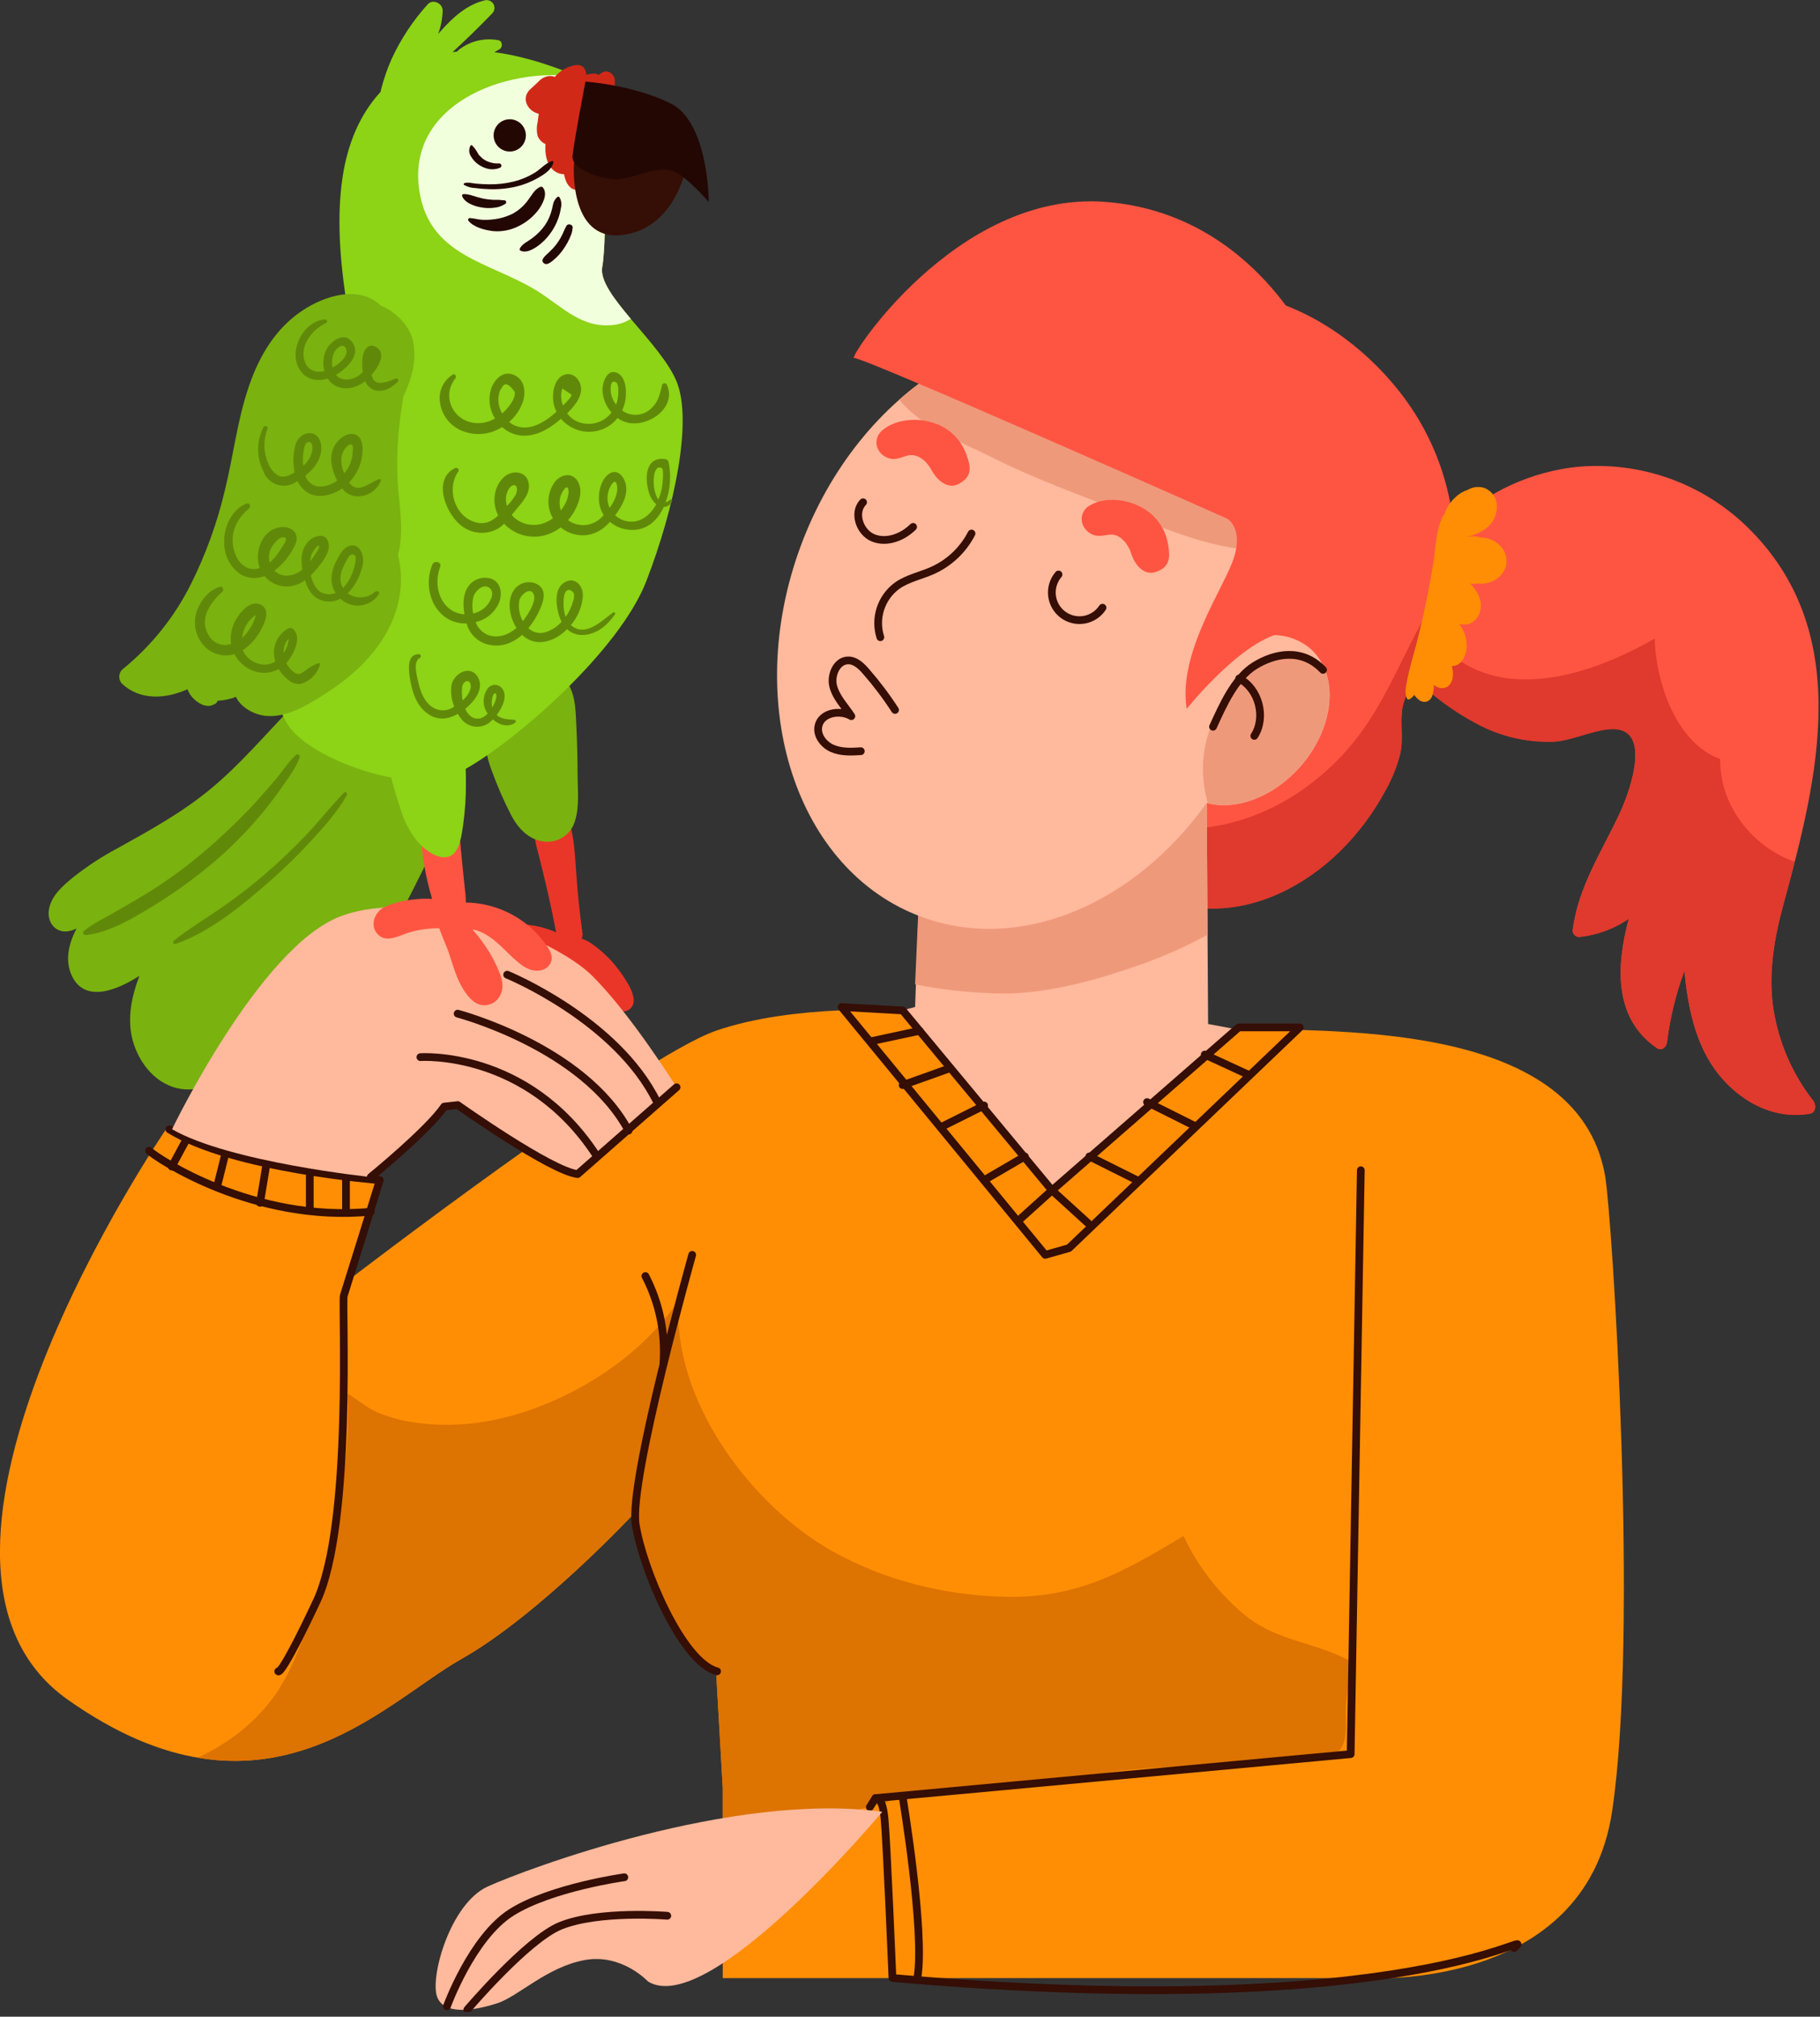 <svg width="306" height="339" viewBox="0 0 306 339" fill="none" xmlns="http://www.w3.org/2000/svg">
<rect x="0" y="0" width="306" height="339" fill="#333333" stroke="none"/>
<g clip-path="url(#clip0_2_80)">
<path d="M298.132 169.4C297.267 163.503 298.332 157.561 299.885 151.875C305.702 130.611 311.838 105.995 293.568 88.385C289.842 84.814 285.395 82.081 280.526 80.37C275.657 78.659 270.478 78.01 265.337 78.465C257.836 79.182 249.799 82.614 244.375 88.249C243.537 79.997 240.342 72.161 235.172 65.675C229.315 58.276 220.698 51.987 211.404 49.91C210.778 49.773 210.334 50.667 210.948 50.986C213.071 52.078 215.143 53.217 217.158 54.401C209.309 55.032 202.513 60.496 197.419 66.296C191.592 73.047 187.108 80.85 184.209 89.284C181.289 97.777 179.666 106.66 179.394 115.637C179.226 120.194 179.365 124.758 179.809 129.296C180.259 133.85 180.999 138.534 183.549 142.45C187.761 148.904 195.456 152.444 203.026 152.695C211.466 152.945 219.361 148.864 225.285 143.07C228.326 140.072 230.899 136.634 232.918 132.871C234.016 130.944 234.851 128.878 235.399 126.729C236.014 124.077 235.32 121.431 235.809 118.818C236.134 117.071 237.158 115.568 238.149 114.105C238.597 114.657 239.09 115.171 239.623 115.642C242.498 118.178 245.686 120.333 249.111 122.057C252.854 123.9 256.995 124.79 261.165 124.646C264.45 124.55 269.168 122.005 272.213 122.626C277.58 123.724 273.647 133.861 272.384 136.582C269.361 143.087 265.315 149.103 264.415 156.388C264.415 156.532 264.444 156.674 264.498 156.807C264.553 156.939 264.634 157.06 264.735 157.161C264.837 157.263 264.957 157.343 265.09 157.398C265.223 157.453 265.365 157.481 265.508 157.481C268.507 157.168 271.379 156.11 273.863 154.402C271.769 162.16 271.188 171.135 278.593 176.167C279.367 176.696 280.175 175.968 280.266 175.211C280.772 171.092 281.756 167.047 283.198 163.156C283.767 169.001 284.905 174.955 288.32 179.747C291.963 184.795 297.928 188.284 304.257 187.191C305.344 187.004 305.395 185.683 304.826 184.995C301.289 180.459 298.984 175.087 298.132 169.4Z" fill="#FE5542"/>
<path d="M298.132 169.4C297.267 163.503 298.332 157.561 299.885 151.875C300.517 149.57 301.149 147.231 301.752 144.863C294.535 142.336 289.049 135.233 289.231 127.589C282.122 125.09 278.417 115.227 278.217 107.338C264.159 115.369 247.819 118.653 239.173 104.316C233.419 114.971 230.749 123.838 220.271 131.823C212.508 137.731 202.286 140.873 192.627 138.528C187.994 137.39 183.714 134.755 180.026 131.169C180.51 135.153 181.358 139.097 183.566 142.49C187.778 148.944 195.473 152.484 203.043 152.734C211.483 152.985 219.378 148.904 225.303 143.11C228.343 140.112 230.916 136.673 232.935 132.911C234.033 130.984 234.868 128.918 235.417 126.769C236.031 124.117 235.337 121.47 235.826 118.858C236.151 117.111 237.175 115.608 238.166 114.145C238.614 114.697 239.107 115.211 239.64 115.682C242.515 118.217 245.704 120.373 249.128 122.097C252.871 123.94 257.012 124.829 261.182 124.686C264.467 124.589 269.185 122.045 272.23 122.666C277.597 123.764 273.664 133.901 272.401 136.622C269.378 143.127 265.332 149.143 264.432 156.428C264.432 156.718 264.548 156.996 264.753 157.201C264.957 157.406 265.235 157.521 265.525 157.521C268.524 157.208 271.396 156.149 273.88 154.442C271.786 162.2 271.205 171.175 278.61 176.207C279.384 176.736 280.192 176.007 280.284 175.25C280.789 171.132 281.773 167.086 283.215 163.196C283.784 169.041 284.922 174.994 288.337 179.787C291.98 184.835 297.945 188.324 304.274 187.231C305.361 187.044 305.412 185.723 304.843 185.034C301.294 180.489 298.982 175.103 298.132 169.4Z" fill="#E0392D"/>
<path d="M252.304 91.823C251.878 91.372 251.367 91.01 250.8 90.759C250.234 90.508 249.622 90.372 249.002 90.36C248.266 90.123 247.479 90.091 246.726 90.269C246.734 90.248 246.745 90.229 246.76 90.212C247.775 89.988 248.739 89.579 249.606 89.005C250.218 88.6 250.724 88.056 251.085 87.417C251.445 86.777 251.648 86.062 251.677 85.329C251.725 84.622 251.544 83.919 251.162 83.322C250.78 82.726 250.216 82.268 249.555 82.016C249.091 81.873 248.604 81.829 248.122 81.885C247.641 81.942 247.177 82.099 246.76 82.346C245.994 82.594 245.295 83.015 244.717 83.576C243.976 84.24 243.393 85.06 243.009 85.978C242.947 86.143 242.901 86.308 242.855 86.473C242.757 86.524 242.676 86.603 242.622 86.7C241.404 89.125 241.41 92.062 240.983 94.703C240.556 97.344 240.049 99.979 239.486 102.603C238.923 105.227 238.274 107.828 237.551 110.412C237.192 111.698 236.839 113.007 236.595 114.322C236.413 115.329 236.082 116.536 236.595 117.475C236.611 117.502 236.632 117.526 236.657 117.546C236.682 117.565 236.711 117.579 236.742 117.587C236.773 117.595 236.805 117.596 236.836 117.592C236.867 117.587 236.898 117.577 236.925 117.56C237.277 117.378 237.58 117.112 237.807 116.786C237.807 116.832 237.847 116.883 237.881 116.934C238.091 117.247 238.36 117.515 238.672 117.725C238.853 117.85 239.06 117.931 239.277 117.964C239.493 117.996 239.715 117.979 239.924 117.913C240.138 117.831 240.329 117.7 240.483 117.531C240.637 117.362 240.75 117.16 240.812 116.94C240.912 116.642 240.981 116.335 241.017 116.024C241.061 115.806 241.082 115.585 241.08 115.363C241.08 115.284 241.08 115.204 241.046 115.13C241.188 115.23 241.336 115.321 241.489 115.403C241.778 115.579 242.11 115.672 242.449 115.672C242.787 115.672 243.119 115.579 243.408 115.403C243.672 115.186 243.886 114.913 244.034 114.604C244.183 114.296 244.262 113.958 244.267 113.616C244.323 113.059 244.261 112.497 244.085 111.965H244.136C245.605 111.965 246.379 110.457 246.555 109.199C246.7 107.899 246.414 106.587 245.741 105.466C245.616 105.255 245.48 105.051 245.331 104.857C245.845 105.038 246.403 105.052 246.925 104.896C247.511 104.681 248.02 104.295 248.384 103.788C248.748 103.28 248.952 102.675 248.968 102.051C249.082 100.673 248.399 99.552 247.585 98.528C247.466 98.374 247.318 98.243 247.192 98.101C247.479 98.138 247.769 98.149 248.058 98.135C248.123 98.121 248.188 98.104 248.251 98.084C248.809 98.139 249.372 98.12 249.924 98.027C250.567 97.911 251.174 97.65 251.7 97.263C252.226 96.876 252.656 96.374 252.958 95.796C253.258 95.144 253.355 94.417 253.239 93.709C253.122 93.001 252.796 92.344 252.304 91.823Z" fill="#FF8E04"/>
<path d="M202.889 134.988L203.122 172.131L230.516 177.254L176.873 218.342L143.201 172.114L153.856 169.269L154.618 148.249C154.618 148.249 196.947 123.998 202.889 134.988Z" fill="#FFB99C"/>
<path d="M169.411 167.009C177.049 166.827 184.744 164.624 191.916 162.091C195.744 160.735 199.457 159.073 203.02 157.123L202.889 134.988C196.947 123.998 154.618 148.261 154.618 148.261L153.856 165.472C158.978 166.495 164.188 167.009 169.411 167.009Z" fill="#EF997B"/>
<path d="M220.3 109.029C218.575 107.567 216.39 106.76 214.13 106.752C217.243 84.686 208 64.213 190.436 57.747C169.377 49.995 144.379 65.294 134.584 91.897C124.789 118.499 133.901 146.377 154.949 154.123C171.625 160.264 190.772 151.926 202.889 134.965C207.772 136.291 214.096 134.015 218.66 128.801C224.472 122.176 225.206 113.32 220.3 109.029Z" fill="#FFB99C"/>
<path d="M166.952 76.962C173.976 80.496 181.488 83.166 188.785 86.069C196.082 88.971 203.999 92.375 211.933 92.534C212.752 92.546 213.571 92.512 214.386 92.432C212.679 76.285 204.101 62.756 190.436 57.713C177.345 52.892 162.74 56.99 151.203 67.167C154.795 71.817 162.319 74.617 166.952 76.962Z" fill="#EF997B"/>
<path d="M216.059 110.645C211.051 110.992 207.226 114.908 204.966 119.097C201.916 124.743 201.66 129.911 203.077 135.034C207.937 136.257 214.158 133.975 218.66 128.83C223.162 123.684 224.608 117.185 222.736 112.529C220.778 111.317 218.752 110.474 216.059 110.645Z" fill="#EF997B"/>
<path d="M220.818 59.045C220.818 59.045 210.926 35.834 185.814 33.933C160.703 32.032 142.444 60.565 143.582 60.183C144.721 59.802 206.355 87.195 206.355 87.195C206.355 87.195 209.019 88.715 207.493 93.661C205.968 98.607 197.983 109.643 199.525 119.154C199.525 119.154 209.799 106.217 217.027 106.217C224.255 106.217 231.467 73.883 220.818 59.045Z" fill="#FE5542"/>
<path d="M162.535 76.546C160.356 70.428 153.628 69.717 150.014 71.305C149.313 71.6 148.67 72.021 148.119 72.545C147.717 72.944 147.457 73.463 147.38 74.024C147.303 74.585 147.413 75.155 147.692 75.647C147.942 76.076 148.294 76.437 148.715 76.7C149.136 76.963 149.615 77.119 150.111 77.156C150.993 77.201 152.029 76.7 152.564 76.586C152.672 76.558 152.786 76.541 152.888 76.507H152.973H153.036C153.201 76.507 153.361 76.507 153.526 76.507H153.571C153.816 76.569 154.055 76.649 154.294 76.729H154.379L154.459 76.78C154.63 76.888 154.806 76.985 154.971 77.099L155.318 77.349L155.392 77.406L155.478 77.497C155.683 77.708 155.888 77.912 156.047 78.14L156.206 78.345C156.252 78.419 156.389 78.613 156.377 78.596C156.554 78.88 156.696 79.165 156.878 79.466C157.806 80.906 159.508 82.312 161.283 81.299C163.497 80.058 163.218 78.459 162.535 76.546Z" fill="#FE5542"/>
<path d="M196.423 91.692C195.41 85.277 188.933 83.331 185.08 84.236C184.337 84.398 183.629 84.693 182.991 85.107C182.523 85.425 182.173 85.888 181.995 86.425C181.816 86.962 181.818 87.542 182.001 88.078C182.169 88.544 182.448 88.963 182.814 89.298C183.18 89.633 183.621 89.874 184.101 90.001C184.96 90.212 186.07 89.91 186.622 89.865C186.734 89.871 186.846 89.871 186.958 89.865H187.043H187.106L187.584 89.973H187.63C187.857 90.081 188.079 90.201 188.296 90.326L188.375 90.371L188.444 90.434C188.592 90.571 188.745 90.696 188.888 90.838C189.03 90.98 189.087 91.049 189.183 91.151L189.246 91.219L189.314 91.328C189.474 91.572 189.639 91.811 189.781 92.067C189.781 92.067 189.849 92.204 189.901 92.295C189.952 92.386 190.032 92.591 190.026 92.574C190.145 92.887 190.231 93.212 190.356 93.525C191.005 95.112 192.416 96.797 194.34 96.137C196.725 95.329 196.742 93.707 196.423 91.692Z" fill="#FE5542"/>
<path d="M177.971 96.57C177.557 97.051 177.245 97.612 177.056 98.218C176.867 98.825 176.805 99.463 176.872 100.095C176.94 100.726 177.136 101.337 177.45 101.89C177.763 102.442 178.186 102.925 178.693 103.308C179.2 103.69 179.78 103.965 180.397 104.114C181.014 104.264 181.656 104.285 182.282 104.177C182.907 104.069 183.504 103.833 184.036 103.485C184.567 103.137 185.021 102.684 185.37 102.153" stroke="#350E05" stroke-width="1.3" stroke-linecap="round" stroke-linejoin="round"/>
<path d="M145.113 84.429C143.406 86.177 144.544 89.506 146.821 90.423C149.098 91.339 151.784 90.303 153.52 88.567" stroke="#350E05" stroke-width="1.3" stroke-linecap="round" stroke-linejoin="round"/>
<path d="M163.344 89.683C161.928 92.425 159.628 94.61 156.815 95.881C154.84 96.769 152.638 97.19 150.862 98.431C149.534 99.395 148.544 100.753 148.033 102.313C147.522 103.872 147.516 105.553 148.016 107.116" stroke="#350E05" stroke-width="1.3" stroke-linecap="round" stroke-linejoin="round"/>
<path d="M150.486 119.342C149.02 117.074 147.392 114.915 145.614 112.882C144.829 111.977 143.867 111.032 142.666 111.009C140.708 110.964 139.593 113.485 140.099 115.386C140.606 117.287 142.063 118.744 143.138 120.383C141.215 119.245 138.101 119.814 137.612 122.011C137.253 123.588 138.466 125.176 139.951 125.813C141.437 126.451 143.116 126.382 144.726 126.274" stroke="#350E05" stroke-width="1.3" stroke-linecap="round" stroke-linejoin="round"/>
<path d="M203.948 122.165C205.587 118.585 207.579 114.009 210.926 111.92C214.272 109.831 218.894 108.875 222.44 112.603" stroke="#350E05" stroke-width="1.3" stroke-linecap="round" stroke-linejoin="round"/>
<path d="M208.336 114.06C211.654 115.767 212.918 120.554 210.891 123.702" stroke="#350E05" stroke-width="1.3" stroke-linecap="round" stroke-linejoin="round"/>
<path d="M151.761 169.849C151.761 169.849 133.502 168.711 120.378 173.264C107.253 177.817 58.163 215.502 58.163 215.502L63.854 198.381L27.9 189.844C27.9 189.844 -21.725 262.298 11.377 285.696C44.48 309.094 64.275 286.362 77.577 278.866C90.701 271.467 106.678 254.33 106.678 254.33C106.678 254.33 110.093 275.44 120.378 280.579L121.516 300.551V332.51H229.947C229.947 332.51 266.47 334.786 271.035 304.547C275.599 274.307 271.035 204.608 269.896 197.829C265.343 170.435 220.823 173.862 208.268 172.718L176.878 200.111L151.761 169.849Z" fill="#FF8E04"/>
<path d="M106.678 254.313C106.678 254.313 110.093 275.423 120.378 280.562L121.516 300.534V310.375C130.685 307.285 140.298 305.162 149.024 303.039C154.277 299.692 163.554 300.534 169.627 300.842C173.117 300.102 176.661 299.653 180.225 299.498C184.061 297.984 188.54 297.603 192.519 297.267C195.023 297.062 197.539 296.977 200.06 296.943C201.369 296.789 202.639 296.653 203.794 296.51C206.708 296.146 211.193 295.372 214.21 296.71C216.111 296.471 218.057 296.209 220.015 295.97C222.075 295.474 224.642 295.241 225.451 293.943C226.754 291.843 226.116 288.713 226.31 286.362C226.504 284.012 227.186 281.684 227.215 279.31C227.145 279.287 227.076 279.258 227.01 279.225C221.222 276.032 214.955 275.964 209.56 271.701C205.069 268.05 201.457 263.436 198.99 258.2C189.047 264.142 181.284 268.73 168.825 268.411C158.762 268.155 148.676 265.667 139.877 260.71C126.308 253.066 113.013 235.445 114.083 218.66C108.26 227.152 99.148 233.407 89.529 236.874C83.49 239.042 76.951 240.05 70.553 239.224C68.091 238.962 65.68 238.346 63.393 237.397C61.839 236.709 60.172 235.343 58.447 234.261C58.823 243.504 57.48 252.537 54.975 261.444C52.904 268.843 50.991 277.62 46.785 284.114C43.575 289.054 38.737 292.93 33.239 295.457C53.729 298.946 67.508 284.552 77.577 278.861C90.702 271.433 106.678 254.313 106.678 254.313Z" fill="#DD7300"/>
<path d="M116.382 210.937C116.382 210.937 105.727 248.78 106.871 256.214C108.015 263.647 114.669 279.418 120.565 280.944" stroke="#350E05" stroke-width="1.3" stroke-linecap="round" stroke-linejoin="round"/>
<path d="M141.494 169.28L175.734 210.937L179.73 209.799L218.535 172.701H208.262L176.873 200.094L151.767 169.849L141.494 169.28Z" stroke="#350E05" stroke-width="1.3" stroke-linecap="round" stroke-linejoin="round"/>
<path d="M146.627 174.989L154.618 173.275" stroke="#350E05" stroke-width="1.3" stroke-linecap="round" stroke-linejoin="round"/>
<path d="M151.767 182.405L159.752 179.553" stroke="#350E05" stroke-width="1.3" stroke-linecap="round" stroke-linejoin="round"/>
<path d="M158.614 189.252L165.461 185.831" stroke="#350E05" stroke-width="1.3" stroke-linecap="round" stroke-linejoin="round"/>
<path d="M165.461 198.381L172.308 194.391" stroke="#350E05" stroke-width="1.3" stroke-linecap="round" stroke-linejoin="round"/>
<path d="M171.17 205.234L176.873 200.094L183.15 205.803" stroke="#350E05" stroke-width="1.3" stroke-linecap="round" stroke-linejoin="round"/>
<path d="M183.15 194.391L191.141 198.381" stroke="#350E05" stroke-width="1.3" stroke-linecap="round" stroke-linejoin="round"/>
<path d="M192.855 185.256L200.846 189.252" stroke="#350E05" stroke-width="1.3" stroke-linecap="round" stroke-linejoin="round"/>
<path d="M202.553 177.271L209.975 180.692" stroke="#350E05" stroke-width="1.3" stroke-linecap="round" stroke-linejoin="round"/>
<path d="M254.574 327.45C259.077 323.341 238.809 340.222 150.048 332.493C150.048 332.493 149.097 309.664 148.716 305.674C148.335 301.684 147.197 302.259 147.197 302.259L227.09 294.86L228.797 196.708" stroke="#350E05" stroke-width="1.3" stroke-linecap="round" stroke-linejoin="round"/>
<path d="M146.246 303.767L147.202 302.247" stroke="#350E05" stroke-width="1.3" stroke-linecap="round" stroke-linejoin="round"/>
<path d="M151.761 302.06C151.761 302.06 155.569 324.883 154.237 332.493" stroke="#350E05" stroke-width="1.3" stroke-linecap="round" stroke-linejoin="round"/>
<path d="M46.779 280.944C46.779 280.944 47.161 282.082 53.251 269.145C59.341 256.208 57.434 218.928 57.804 217.784C58.174 216.64 63.854 198.381 63.854 198.381C63.854 198.381 39.124 196.48 28.475 189.844" stroke="#350E05" stroke-width="1.3" stroke-linecap="round" stroke-linejoin="round"/>
<path d="M25.072 193.435C26.21 194.574 42.573 205.61 62.357 203.68" stroke="#350E05" stroke-width="1.3" stroke-linecap="round" stroke-linejoin="round"/>
<path d="M31.543 191.153L28.879 196.099" stroke="#350E05" stroke-width="1.3" stroke-linecap="round" stroke-linejoin="round"/>
<path d="M38.009 193.435L36.489 199.525" stroke="#350E05" stroke-width="1.3" stroke-linecap="round" stroke-linejoin="round"/>
<path d="M44.856 195.342L43.717 202.189" stroke="#350E05" stroke-width="1.3" stroke-linecap="round" stroke-linejoin="round"/>
<path d="M52.084 196.862V203.327" stroke="#350E05" stroke-width="1.3" stroke-linecap="round" stroke-linejoin="round"/>
<path d="M58.174 197.243V203.709" stroke="#350E05" stroke-width="1.3" stroke-linecap="round" stroke-linejoin="round"/>
<path d="M111.539 229.207C111.915 224.119 110.866 219.026 108.511 214.5" stroke="#350E05" stroke-width="1.3" stroke-linecap="round" stroke-linejoin="round"/>
<path d="M148.341 304.558C148.341 304.558 119.234 339.368 108.96 333.09C108.96 333.09 104.589 328.338 98.311 329.476C92.033 330.614 87.133 335.566 83.707 336.704C80.28 337.843 74.6 338.981 73.462 335.566C72.323 332.151 75.738 319.965 81.999 317.114C88.26 314.262 123.229 301.103 148.341 304.558Z" fill="#FFB99C"/>
<path d="M112.193 322.032C112.193 322.032 100.639 321.081 94.174 323.739C88.561 326.05 78.573 337.814 78.573 337.814" stroke="#350E05" stroke-width="1.3" stroke-linecap="round" stroke-linejoin="round"/>
<path d="M104.965 315.56C104.965 315.56 92.648 317.268 85.995 321.462C79.341 325.657 75.146 337.251 75.146 337.251" stroke="#350E05" stroke-width="1.3" stroke-linecap="round" stroke-linejoin="round"/>
<path d="M75.966 116.61C73.279 114.373 69.329 113.724 65.937 113.627C61.769 113.494 57.626 114.317 53.826 116.035C52.093 116.83 50.497 117.895 49.096 119.188C49.018 119.173 48.937 119.177 48.861 119.2C48.784 119.223 48.715 119.264 48.658 119.319C44.281 123.844 40.223 128.653 35.339 132.672C30.456 136.69 25.202 139.558 19.778 142.575C17.215 143.941 14.775 145.527 12.487 147.316C10.7 148.767 8.611 150.498 8.224 152.911C7.9 154.903 9.175 156.787 11.343 156.559C11.88 156.486 12.4 156.32 12.88 156.07C11.474 158.722 10.865 161.608 12.163 164.192C14.309 168.455 19.414 166.633 23.438 164.032C22.118 167.527 21.338 171.215 22.3 174.846C23.358 178.774 26.352 182.502 30.587 183.065C35.015 183.634 38.692 180.612 41.264 177.373C43.301 174.731 45.097 171.912 46.631 168.95C46.847 170.577 47.385 172.144 48.214 173.56C49.847 176.258 53.034 177.208 55.664 175.268C58.601 173.105 59.927 168.944 61.441 165.802C63.661 161.192 65.88 156.588 68.186 152.017C72.249 143.964 76.586 135.842 78.43 126.934C79.222 123.269 79.068 119.188 75.966 116.61Z" fill="#7AB20F"/>
<path d="M49.79 126.877C48.436 128.113 47.394 129.786 46.199 131.18C44.89 132.7 43.581 134.231 42.215 135.682C39.51 138.521 36.648 141.206 33.643 143.725C30.639 146.231 27.448 148.505 24.098 150.526C22.453 151.522 20.78 152.467 19.118 153.429C17.456 154.391 15.567 155.262 14.098 156.502C14.037 156.557 13.995 156.631 13.978 156.711C13.961 156.792 13.971 156.876 14.005 156.951C14.04 157.026 14.097 157.088 14.169 157.128C14.241 157.168 14.324 157.184 14.405 157.174C18.19 156.815 22.14 154.476 25.328 152.547C28.775 150.465 32.064 148.133 35.169 145.569C38.208 143.068 41.018 140.301 43.564 137.299C44.923 135.712 46.202 134.058 47.394 132.341C48.447 130.788 49.779 129.08 50.394 127.293C50.485 126.98 50.075 126.621 49.79 126.877Z" fill="#618909"/>
<path d="M57.855 133.241C55.613 135.517 53.649 138.073 51.435 140.389C49.221 142.706 46.99 144.84 44.605 146.895C42.221 148.948 39.727 150.869 37.132 152.649C34.491 154.465 31.742 156.115 29.232 158.119C28.93 158.363 29.232 158.779 29.574 158.659C35.538 156.542 40.809 152.108 45.51 147.988C47.862 145.927 50.102 143.742 52.221 141.442C54.435 139.029 56.688 136.53 58.316 133.679C58.487 133.406 58.129 132.973 57.855 133.241Z" fill="#618909"/>
<path d="M104.948 164.34C104.247 163.261 103.457 162.242 102.586 161.295C101.715 160.384 100.762 159.555 99.74 158.819C99.192 158.397 98.581 158.063 97.93 157.828L97.85 157.8H97.793C97.865 157.601 97.905 157.391 97.913 157.18H97.97C97.97 157.037 97.93 156.889 97.913 156.747C97.457 153.435 97.122 150.105 96.883 146.764C96.763 145.125 96.672 143.463 96.478 141.829C96.285 140.196 95.841 138.562 95.488 136.9C95.445 136.763 95.359 136.643 95.243 136.558C95.127 136.473 94.986 136.427 94.842 136.427C94.698 136.427 94.558 136.473 94.442 136.558C94.325 136.643 94.24 136.763 94.196 136.9C94.151 137.151 94.099 137.396 94.048 137.646C93.824 137.529 93.578 137.461 93.326 137.448C93.073 137.435 92.821 137.476 92.586 137.569C92.351 137.662 92.139 137.804 91.964 137.986C91.789 138.169 91.656 138.386 91.572 138.625C91.538 138.596 91.51 138.557 91.476 138.528C91.372 138.428 91.245 138.357 91.106 138.321C90.967 138.284 90.821 138.285 90.682 138.321C90.543 138.358 90.415 138.43 90.312 138.53C90.209 138.63 90.133 138.755 90.093 138.892C89.609 140.52 90.172 142.171 90.582 143.753C90.992 145.335 91.373 146.952 91.754 148.557C92.136 150.162 92.5 151.761 92.836 153.378C93.007 154.209 93.177 155.045 93.337 155.888C93.394 156.172 93.445 156.457 93.496 156.747L93.012 156.508C91.677 155.977 90.279 155.622 88.852 155.455C88.498 155.366 88.124 155.416 87.806 155.595C87.488 155.774 87.251 156.068 87.144 156.417C87.048 156.771 87.095 157.149 87.275 157.468C87.455 157.788 87.754 158.024 88.106 158.124C91.064 158.852 93.8 160.292 96.074 162.319C97.275 163.332 98.317 164.51 99.489 165.529C100.117 166.008 100.779 166.439 101.47 166.821C101.834 167.265 102.199 167.709 102.574 168.142C102.62 168.199 102.665 168.25 102.705 168.307C102.865 168.637 103.056 168.951 103.274 169.246L103.326 169.314C103.377 169.377 103.417 169.434 103.468 169.491C103.663 169.686 103.899 169.834 104.159 169.925C104.419 170.015 104.697 170.046 104.97 170.014C105.405 169.96 105.805 169.749 106.095 169.421C106.386 169.093 106.546 168.671 106.547 168.233C106.541 166.821 105.676 165.472 104.948 164.34Z" fill="#EA3628"/>
<path d="M97.11 130.287C97.11 127.441 97.025 124.567 96.888 121.709C96.763 119.091 96.729 116.291 94.976 114.174C93.223 112.056 90.537 111.977 88.026 112.751C85.232 113.61 82.955 114.874 81.885 117.731C81.454 118.953 81.207 120.233 81.151 121.527C81.067 122.241 81.121 122.963 81.31 123.656C81.339 123.736 81.373 123.815 81.407 123.901C81.498 124.555 81.601 125.204 81.686 125.864C81.895 127.18 82.248 128.468 82.739 129.706C83.652 132.225 84.728 134.681 85.96 137.06C87.07 139.16 88.766 141.044 91.219 141.425C92.409 141.631 93.633 141.383 94.648 140.729C95.663 140.076 96.396 139.065 96.701 137.896C97.435 135.517 97.116 132.717 97.11 130.287Z" fill="#7AB20F"/>
<path d="M28.925 189.821C28.925 189.821 43.723 159.052 57.303 154.009C70.883 148.967 93.086 157.538 99.637 164.089C106.188 170.64 113.753 182.758 113.753 182.758L97.116 197.374C97.116 197.374 78.971 188.284 76.945 185.763C74.919 183.242 69.887 192.821 62.329 197.858C62.34 197.858 38.623 195.387 28.925 189.821Z" fill="#FFB99C"/>
<path d="M62.34 197.858C62.34 197.858 71.919 190.049 74.691 186.013L76.968 185.763C76.968 185.763 92.591 196.85 97.127 197.357L113.753 182.758" stroke="#350E05" stroke-width="1.3" stroke-linecap="round" stroke-linejoin="round"/>
<path d="M70.684 177.698C70.684 177.698 88.579 176.44 100.172 194.078" stroke="#350E05" stroke-width="1.3" stroke-linecap="round" stroke-linejoin="round"/>
<path d="M76.945 170.39C76.945 170.39 98.118 175.933 105.676 190.049" stroke="#350E05" stroke-width="1.3" stroke-linecap="round" stroke-linejoin="round"/>
<path d="M85.272 163.839C85.272 163.839 103.695 171.375 110.474 185.262" stroke="#350E05" stroke-width="1.3" stroke-linecap="round" stroke-linejoin="round"/>
<path d="M91.111 157.902C89.309 155.667 86.955 153.941 84.281 152.894C82.841 152.327 81.33 151.957 79.791 151.795C79.341 151.75 78.84 151.721 78.334 151.716C78.334 150.856 78.231 150.008 78.135 149.172C77.93 147.401 77.776 145.631 77.594 143.861C77.412 142.091 77.309 140.304 77.104 138.534C76.99 137.578 76.86 136.621 76.746 135.66C76.717 134.895 76.553 134.142 76.262 133.434C76.23 133.388 76.187 133.351 76.138 133.325C76.088 133.299 76.033 133.286 75.977 133.286C75.921 133.286 75.866 133.299 75.817 133.325C75.767 133.351 75.725 133.388 75.693 133.434C75.398 134.184 75.24 134.98 75.226 135.785C74.932 135.373 74.556 135.026 74.123 134.764C73.689 134.503 73.206 134.333 72.705 134.265C72.466 134.204 72.216 134.198 71.974 134.247C71.732 134.296 71.504 134.4 71.308 134.549C71.112 134.698 70.951 134.89 70.839 135.11C70.728 135.33 70.667 135.572 70.661 135.819C70.661 136.32 70.661 136.826 70.661 137.327C70.615 137.401 70.589 137.485 70.587 137.572C70.587 137.953 70.633 138.335 70.678 138.71C70.781 142.91 71.445 147.077 72.653 151.101C71.705 151.043 70.753 151.065 69.808 151.169C67.998 151.3 66.227 151.753 64.577 152.507C62.915 153.372 62.101 155.705 63.598 157.134C65.095 158.563 67.218 157.202 68.84 156.73C70.468 156.258 72.154 156.022 73.849 156.03C74.059 156.599 74.264 157.168 74.498 157.737C74.873 158.637 75.249 159.507 75.556 160.447C76.216 162.416 76.763 164.493 77.878 166.269C78.556 167.339 79.415 168.495 80.679 168.882C81.378 169.063 82.119 168.984 82.764 168.659C83.409 168.334 83.914 167.786 84.185 167.117C84.816 165.694 84.327 164.271 83.746 162.917C83.29 161.864 82.758 160.846 82.153 159.872C81.435 158.721 80.63 157.627 79.745 156.599L79.449 156.263C79.659 156.278 79.867 156.312 80.07 156.366C80.635 156.546 81.177 156.791 81.686 157.094C84.088 158.466 85.716 160.862 87.998 162.422C89.205 163.235 90.975 163.56 92.13 162.49C93.633 160.987 92.13 159.189 91.111 157.902Z" fill="#FE5542"/>
<path d="M113.815 64.275C111.243 57.713 100.4 49.437 101.259 44.873C102.119 40.308 101.829 19.192 100.69 15.481L100.406 14.343C100.406 14.343 91.766 9.886 83.103 8.771C83.394 8.6 83.672 8.458 83.98 8.287C84.549 7.945 84.52 6.887 83.781 6.756C82.29 6.477 80.751 6.609 79.33 7.137C78.639 7.402 77.985 7.754 77.383 8.185C77.19 8.333 76.99 8.503 76.814 8.68C76.569 8.714 76.319 8.725 76.08 8.765C78.379 6.655 80.616 4.474 82.79 2.22C82.981 2.011 83.1 1.746 83.129 1.465C83.158 1.183 83.095 0.9 82.95 0.657C82.805 0.414 82.585 0.225 82.323 0.117C82.062 0.008 81.772 -0.013 81.498 0.057C78.47 0.791 76.108 2.954 74.099 5.225L73.661 5.726C74.13 4.46 74.389 3.125 74.429 1.776C74.429 0.541 72.767 -0.233 71.908 0.729C69.434 3.462 67.39 6.556 65.846 9.903C65.112 11.557 64.52 13.271 64.076 15.026C64.036 15.162 64.019 15.31 63.985 15.447C60.434 19.289 58.43 24.28 57.599 29.767C55.248 45.294 61.583 63.433 60.741 68.573C59.899 73.712 51.065 106.809 49.324 109.091C47.582 111.373 44.77 116.223 48.47 121.931C50.849 125.591 58.516 129.331 65.744 130.691C66.239 132.484 66.763 134.271 67.355 136.035C67.946 138.082 68.96 139.982 70.331 141.613C71.47 142.894 73.746 144.641 75.562 143.952C77.377 143.264 77.639 140.099 77.89 138.505C78.197 136.242 78.346 133.96 78.334 131.675C78.334 130.862 78.334 130.053 78.305 129.239C86.934 124.379 104.179 109.319 108.676 97.668C113.525 85.101 116.382 70.838 113.815 64.275Z" fill="#8DD316"/>
<path d="M70.531 32.232C72.289 43.12 82.358 44.036 90.144 48.8C94.464 51.435 97.89 55.493 103.604 54.56C104.478 54.404 105.312 54.075 106.058 53.592C103.212 50.223 100.838 47.104 101.259 44.873C102.113 40.319 101.829 19.192 100.69 15.481L100.406 14.343C100.406 14.343 99.216 13.734 97.281 12.903C84.828 11.11 68.168 17.65 70.531 32.232Z" fill="#F2FFDC"/>
<path d="M101.203 12.214C101.009 12.339 100.827 12.482 100.633 12.607C100.471 12.475 100.273 12.395 100.064 12.379C99.559 12.354 99.054 12.421 98.573 12.579C98.465 11.543 98.004 10.678 96.496 10.991C95.244 11.266 94.116 11.944 93.286 12.92C92.921 12.788 92.53 12.749 92.147 12.806C91.528 12.924 90.964 13.242 90.542 13.711C90.104 14.155 89.654 14.542 89.193 14.963C87.486 16.506 88.744 18.725 90.582 19.124L90.4 20.484C90.22 21.231 90.208 22.009 90.366 22.761C90.477 23.085 90.654 23.383 90.888 23.634C91.121 23.884 91.405 24.084 91.72 24.218C91.59 25.806 91.851 27.559 93.075 28.634C93.566 29.049 94.186 29.279 94.828 29.283C95.113 30.814 95.898 32.311 97.759 31.85C100.104 31.281 100.377 28.287 100.605 26.523C100.885 24.276 101.406 22.067 102.159 19.932C102.91 17.769 103.525 15.612 103.354 13.324C103.252 12.453 102.13 11.588 101.203 12.214Z" fill="#D12918"/>
<path d="M96.501 27.462C96.501 27.462 95.539 40.479 104.47 39.517C113.4 38.555 115.284 28.43 115.284 28.43C115.284 28.43 97.708 24.81 96.501 27.462Z" fill="#350E05"/>
<path d="M98.431 13.717C98.431 13.717 106.143 14.201 112.66 17.331C119.177 20.461 119.165 33.968 119.165 33.968C119.165 33.968 115.306 29.414 112.905 28.663C110.503 27.912 106.644 29.87 104.225 30.109C101.806 30.348 96.029 28.663 96.257 26.25C96.484 23.837 98.431 13.717 98.431 13.717Z" fill="#230703"/>
<path d="M88.419 22.755C88.42 23.292 88.262 23.818 87.964 24.265C87.667 24.712 87.243 25.061 86.747 25.267C86.251 25.474 85.705 25.528 85.178 25.424C84.651 25.32 84.167 25.062 83.787 24.683C83.406 24.303 83.147 23.819 83.042 23.293C82.937 22.766 82.99 22.22 83.195 21.723C83.401 21.227 83.749 20.802 84.195 20.504C84.642 20.205 85.167 20.046 85.704 20.046C86.423 20.047 87.112 20.333 87.62 20.841C88.129 21.348 88.416 22.037 88.419 22.755Z" fill="#230703"/>
<path d="M92.785 27.075C91.692 27.439 90.872 28.447 89.899 29.044C88.838 29.692 87.687 30.179 86.484 30.49C85.091 30.842 83.658 31.009 82.221 30.985C81.487 30.985 80.758 30.928 80.03 30.866C79.421 30.809 78.664 30.592 78.083 30.792C77.969 30.826 77.895 30.991 78.004 31.076C78.59 31.412 79.251 31.596 79.927 31.611C80.642 31.712 81.363 31.773 82.085 31.793C83.644 31.86 85.206 31.721 86.729 31.378C88.028 31.074 89.276 30.584 90.434 29.921C91.436 29.352 92.802 28.521 93.035 27.303C93.048 27.268 93.05 27.231 93.042 27.196C93.033 27.16 93.014 27.128 92.987 27.104C92.96 27.079 92.926 27.064 92.89 27.058C92.854 27.053 92.817 27.059 92.785 27.075Z" fill="#230703"/>
<path d="M91.311 31.56C91.268 31.492 91.205 31.439 91.13 31.409C91.055 31.379 90.973 31.374 90.895 31.395C89.893 31.748 89.341 32.932 88.721 33.723C88.062 34.604 87.229 35.34 86.273 35.886C85.189 36.434 84.011 36.773 82.802 36.887C82.16 36.972 81.511 36.985 80.867 36.927C80.229 36.876 79.609 36.671 78.977 36.654C78.922 36.654 78.869 36.671 78.824 36.701C78.778 36.731 78.743 36.774 78.722 36.825C78.7 36.875 78.694 36.93 78.704 36.984C78.714 37.038 78.74 37.087 78.778 37.126C79.637 38.202 81.447 38.652 82.762 38.834C84.334 39.001 85.919 38.694 87.315 37.952C88.522 37.342 89.582 36.477 90.423 35.419C91.117 34.503 92.17 32.71 91.311 31.56Z" fill="#230703"/>
<path d="M94.077 33.182C94.042 33.124 93.987 33.083 93.922 33.066C93.857 33.049 93.788 33.058 93.73 33.091C93.321 33.437 93.05 33.917 92.967 34.446C92.865 34.98 92.726 35.507 92.551 36.022C92.261 36.846 91.836 37.615 91.293 38.299C90.751 38.967 90.125 39.564 89.432 40.075C88.749 40.593 87.776 41.002 87.4 41.782C87.367 41.84 87.358 41.908 87.375 41.972C87.392 42.036 87.434 42.09 87.492 42.124C88.402 42.579 89.484 41.981 90.258 41.469C91.116 40.88 91.866 40.149 92.477 39.306C93.081 38.498 93.557 37.601 93.889 36.648C94.076 36.108 94.213 35.552 94.299 34.986C94.382 34.686 94.406 34.372 94.368 34.062C94.33 33.752 94.231 33.453 94.077 33.182Z" fill="#230703"/>
<path d="M95.226 37.986C95.124 38.196 95.01 38.396 94.908 38.6C94.805 38.805 94.709 39.09 94.595 39.329C94.387 39.767 94.147 40.19 93.877 40.593C93.62 40.983 93.333 41.352 93.018 41.697C92.688 42.061 92.324 42.374 91.977 42.716C91.629 43.057 90.867 43.678 91.373 44.184C91.88 44.691 92.511 44.133 92.904 43.848C93.728 43.189 94.432 42.394 94.987 41.498C95.293 41.028 95.562 40.535 95.79 40.023C95.904 39.756 96.029 39.454 96.12 39.209C96.202 38.902 96.255 38.588 96.279 38.27C96.348 37.718 95.46 37.502 95.226 37.986Z" fill="#230703"/>
<path d="M83.877 27.468C83.385 27.497 82.891 27.438 82.42 27.291C81.971 27.169 81.549 26.96 81.18 26.677L81.071 26.585L80.935 26.46C80.832 26.369 80.741 26.273 80.644 26.176C80.548 26.079 80.474 25.994 80.394 25.897V25.868V25.829L80.292 25.675C80.052 25.226 79.747 24.816 79.387 24.457C79.366 24.438 79.342 24.423 79.315 24.414C79.288 24.406 79.26 24.403 79.232 24.407C79.204 24.411 79.177 24.421 79.154 24.436C79.13 24.452 79.111 24.473 79.096 24.497C78.948 24.78 78.879 25.099 78.897 25.419C78.915 25.738 79.019 26.047 79.199 26.312C79.524 26.869 79.972 27.344 80.508 27.701C81.011 28.042 81.575 28.282 82.17 28.407C82.796 28.523 83.442 28.456 84.031 28.213C84.119 28.188 84.195 28.133 84.245 28.056C84.295 27.98 84.316 27.888 84.304 27.798C84.299 27.748 84.283 27.699 84.258 27.655C84.234 27.612 84.201 27.573 84.161 27.542C84.121 27.512 84.075 27.489 84.027 27.476C83.978 27.463 83.927 27.461 83.877 27.468Z" fill="#230703"/>
<path d="M84.703 33.666C84.395 33.666 84.133 33.598 83.815 33.592C83.496 33.586 83.217 33.592 82.915 33.592C82.342 33.562 81.771 33.492 81.208 33.381C80.639 33.256 80.07 33.074 79.501 32.903C79.207 32.799 78.904 32.723 78.596 32.675C78.353 32.62 78.103 32.606 77.856 32.636C77.798 32.654 77.749 32.694 77.718 32.746C77.688 32.799 77.678 32.861 77.691 32.92C77.781 33.193 77.938 33.439 78.146 33.637C78.394 33.885 78.68 34.091 78.994 34.246C79.605 34.557 80.262 34.767 80.941 34.867C81.599 34.988 82.272 35.013 82.938 34.941C83.294 34.908 83.647 34.843 83.991 34.747C84.304 34.629 84.605 34.482 84.89 34.309C84.97 34.28 85.036 34.221 85.074 34.145C85.112 34.069 85.121 33.981 85.097 33.9C85.073 33.818 85.019 33.749 84.946 33.705C84.873 33.662 84.786 33.648 84.703 33.666Z" fill="#230703"/>
<path d="M112.108 64.628C112.063 64.555 111.999 64.497 111.922 64.46C111.845 64.423 111.758 64.409 111.674 64.421C111.589 64.432 111.51 64.468 111.445 64.524C111.381 64.581 111.334 64.654 111.311 64.736C110.975 66.08 110.742 67.394 109.717 68.425C109.208 68.999 108.539 69.408 107.796 69.602C107.054 69.795 106.27 69.764 105.545 69.512C105.207 69.384 104.887 69.212 104.595 68.999C104.826 68.507 104.997 67.99 105.107 67.457C105.375 66.074 105.357 63.541 103.895 62.75C102.096 61.782 101.271 64.298 101.294 65.596C101.35 66.982 101.89 68.305 102.819 69.335C102.099 70.29 101.049 70.943 99.874 71.167C98.699 71.391 97.483 71.17 96.461 70.548C96.03 70.258 95.654 69.894 95.352 69.472C96.53 68.334 97.628 66.979 97.697 65.562C97.765 64.144 96.661 62.648 95.169 62.926C93.399 63.257 92.893 65.545 92.984 67.059C93.033 67.808 93.226 68.54 93.553 69.216C91.572 71.02 88.8 72.75 86.216 71.362C85.999 71.236 85.794 71.091 85.602 70.929C86.597 70.07 87.365 68.979 87.839 67.753C88.465 66.085 88.3 63.866 86.461 63.04C84.623 62.215 83.143 63.729 82.585 65.317C82.315 66.15 82.232 67.032 82.342 67.901C82.452 68.77 82.753 69.603 83.223 70.343C82.213 70.942 81.041 71.211 79.87 71.111C76.177 70.747 74.179 66.626 76.569 63.604C76.82 63.291 76.49 62.71 76.097 62.989C75.314 63.476 74.694 64.186 74.318 65.028C73.942 65.87 73.826 66.805 73.985 67.713C74.127 68.701 74.514 69.638 75.111 70.438C75.707 71.238 76.494 71.876 77.4 72.295C78.519 72.808 79.75 73.029 80.978 72.94C82.205 72.85 83.391 72.452 84.424 71.783C85.311 72.601 86.443 73.105 87.645 73.217C89.871 73.399 91.931 72.335 93.616 70.974C93.838 70.798 94.077 70.593 94.327 70.405C95.191 71.422 96.361 72.132 97.662 72.429C98.963 72.725 100.325 72.593 101.544 72.05C102.436 71.647 103.217 71.034 103.821 70.263C104.022 70.408 104.233 70.539 104.452 70.656C108.033 72.551 114.054 68.857 112.108 64.628ZM83.923 66.142C83.997 65.778 84.157 65.436 84.389 65.146C84.826 64.236 85.545 64.475 86.547 65.863C86.695 67.081 85.477 68.573 84.429 69.5C84.227 69.141 84.068 68.759 83.957 68.362C83.751 67.638 83.74 66.872 83.923 66.142ZM94.543 65.3L96.091 66.336C96.171 66.672 95.198 67.633 94.651 68.163C94.454 67.654 94.35 67.114 94.344 66.569C94.344 66.138 94.411 65.71 94.543 65.3ZM102.722 66.114C102.643 65.698 102.477 63.649 103.576 64.275C104.145 64.594 103.94 66.592 103.843 67.121C103.785 67.427 103.697 67.726 103.582 68.015C103.15 67.457 102.856 66.806 102.722 66.114Z" fill="#618909"/>
<path d="M112.654 84.025C112.445 84.217 112.193 84.358 111.92 84.435C112.706 82.27 112.876 79.929 112.409 77.673C112.38 77.557 112.319 77.45 112.234 77.365C112.149 77.28 112.042 77.219 111.926 77.19C108.568 76.621 108.363 80.252 109.051 82.574C109.239 83.42 109.685 84.188 110.326 84.771C110.312 84.808 110.294 84.844 110.275 84.879C109.29 86.621 107.6 88.004 105.483 87.634C104.713 87.499 103.999 87.148 103.422 86.621C104.527 85.169 105.545 83.394 105.249 81.572C105.062 80.388 103.997 78.795 102.62 79.523C100.855 80.462 100.411 83.382 100.855 85.101C100.99 85.624 101.209 86.122 101.504 86.575C101.396 86.683 101.294 86.808 101.191 86.917C100.467 87.679 99.491 88.152 98.445 88.25C97.398 88.347 96.352 88.061 95.5 87.446C95.735 87.179 95.954 86.898 96.154 86.604C97.167 85.107 98.186 82.659 97.139 80.912C96.16 79.284 94.236 79.745 93.24 81.066C92.684 81.853 92.339 82.77 92.24 83.729C92.14 84.688 92.288 85.656 92.671 86.541C92.758 86.736 92.857 86.926 92.967 87.11C92.423 87.526 91.808 87.839 91.151 88.032C90.318 88.278 89.435 88.302 88.59 88.102C87.745 87.903 86.966 87.486 86.33 86.894C86.228 86.787 86.133 86.672 86.046 86.552C86.211 86.347 86.37 86.143 86.535 85.943C87.315 84.987 88.243 84.031 88.715 82.864C89.324 81.31 88.653 79.449 86.763 79.415C84.873 79.381 83.564 81.214 83.246 82.887C82.987 84.163 83.17 85.49 83.763 86.649C82.688 87.662 81.447 88.277 79.779 87.742C76.364 86.643 75.061 82.09 77.053 79.261C77.326 78.88 76.814 78.487 76.484 78.692C72.5 80.684 75.141 86.888 77.981 88.664C78.852 89.235 79.866 89.549 80.908 89.568C81.949 89.587 82.975 89.311 83.866 88.772C84.185 88.558 84.484 88.316 84.76 88.049C85.543 88.869 86.514 89.486 87.589 89.847C88.663 90.209 89.809 90.305 90.929 90.127C92.147 89.92 93.294 89.411 94.264 88.647C95.156 89.381 96.246 89.835 97.395 89.95C99.501 90.172 101.203 89.222 102.557 87.725C103.349 88.399 104.313 88.841 105.34 89C108.42 89.489 110.463 87.691 111.601 85.215C111.899 85.21 112.189 85.119 112.436 84.952C112.682 84.785 112.875 84.55 112.99 84.276C113.023 84.231 113.037 84.175 113.029 84.12C113.021 84.065 112.992 84.016 112.947 83.983C112.903 83.949 112.847 83.935 112.792 83.943C112.737 83.951 112.687 83.981 112.654 84.025ZM85.465 82.318C86.444 80.764 87.395 81.811 86.672 83.217C86.273 83.882 85.793 84.496 85.243 85.044C85.087 84.596 85.027 84.12 85.068 83.647C85.109 83.174 85.251 82.715 85.482 82.301L85.465 82.318ZM94.253 83.399C94.401 82.83 95.517 80.866 95.596 82.648C95.553 83.468 95.3 84.264 94.862 84.959C94.693 85.257 94.503 85.542 94.293 85.812C94.037 85.025 94.023 84.178 94.253 83.382V83.399ZM102.147 83.968C102.101 83.119 102.313 82.275 102.756 81.549C103.707 80.047 103.895 81.942 103.724 82.79C103.5 83.728 103.081 84.609 102.495 85.374C102.287 84.927 102.169 84.444 102.147 83.951V83.968ZM111.254 78.681C111.715 78.891 111.339 81.794 111.254 82.141C111.13 82.767 110.939 83.377 110.685 83.963C109.518 82.363 109.62 77.918 111.231 78.664L111.254 78.681Z" fill="#618909"/>
<path d="M103.092 102.944C101.18 104.322 98.459 107.173 96.029 105.118C96.014 105.105 96.001 105.089 95.989 105.073C97.143 103.704 97.846 102.013 98.004 100.229C98.089 98.522 96.706 96.849 94.93 97.884C93.155 98.92 93.473 101.629 93.946 103.331C94.063 103.742 94.223 104.138 94.424 104.515C93.676 105.36 92.705 105.977 91.624 106.297C91.138 106.431 90.627 106.437 90.138 106.315C89.649 106.194 89.201 105.948 88.835 105.602C89.619 104.645 90.27 103.586 90.77 102.455C91.436 100.964 92.011 99.04 90.201 98.146C89.594 97.863 88.911 97.788 88.257 97.934C87.604 98.079 87.016 98.436 86.587 98.949C85.186 100.656 85.528 103.502 86.837 105.551C85.562 106.661 83.94 107.31 82.204 106.797C81.69 106.614 81.223 106.319 80.837 105.933C80.451 105.547 80.156 105.08 79.973 104.566C80.844 104.372 81.656 103.972 82.342 103.401C83.028 102.83 83.568 102.104 83.917 101.282C84.486 99.825 84.253 97.924 82.642 97.298C81.943 97.059 81.184 97.054 80.481 97.282C79.778 97.511 79.168 97.962 78.743 98.567C77.81 99.888 77.816 101.664 78.089 103.263C76.98 103.204 75.932 102.738 75.146 101.954C73.439 100.212 73.171 97.497 74.008 95.295C74.327 94.452 73.006 94.122 72.676 94.93C71.316 98.237 72.329 102.608 75.727 104.253C76.58 104.646 77.514 104.831 78.453 104.794C78.667 105.611 79.087 106.36 79.673 106.969C80.259 107.578 80.991 108.027 81.8 108.272C84.139 108.943 86.177 108.146 87.787 106.712C88.407 107.328 89.203 107.738 90.064 107.885C92.005 108.152 93.894 107.219 95.346 105.767C96.067 106.428 97.021 106.776 97.998 106.735C100.309 106.678 102.164 105.073 103.405 103.257C103.536 103.075 103.28 102.813 103.092 102.944ZM79.586 100.349C79.853 99.364 81.356 97.856 82.432 98.949C83.32 99.871 82.17 101.601 81.43 102.216C80.881 102.663 80.236 102.976 79.546 103.132C79.361 102.212 79.374 101.263 79.586 100.349ZM87.304 101.003C87.52 99.831 89.489 98.414 89.808 100.201C90.007 101.339 88.874 103.047 88.243 103.974C88.14 104.128 88.021 104.276 87.907 104.424C87.333 103.382 87.121 102.179 87.304 101.003ZM94.748 101.521C94.748 100.884 94.748 99.45 95.465 99.188C95.881 99.04 96.37 99.501 96.484 99.757C96.569 100.201 96.521 100.66 96.348 101.077C96.089 102.02 95.667 102.91 95.101 103.707C94.862 103.003 94.743 102.264 94.748 101.521Z" fill="#618909"/>
<path d="M86.473 120.998C85.408 120.918 84.299 120.901 83.507 120.195C84.509 118.881 85.38 116.968 84.452 115.767C84.315 115.57 84.133 115.408 83.92 115.295C83.707 115.182 83.471 115.121 83.23 115.119C82.99 115.116 82.752 115.171 82.536 115.279C82.321 115.387 82.135 115.544 81.993 115.739C81.659 116.207 81.44 116.747 81.354 117.316C81.268 117.885 81.317 118.466 81.498 119.012C81.619 119.347 81.784 119.664 81.988 119.956C81.754 120.202 81.486 120.411 81.191 120.577C80.053 121.146 79.022 120.577 78.425 119.564C78.352 119.433 78.288 119.298 78.231 119.16C79.711 117.942 81.527 115.745 80.297 113.747C79.005 111.675 76.313 113.218 75.915 115.124C75.731 116.367 75.89 117.637 76.376 118.795H76.336C75.743 119.221 75.023 119.432 74.294 119.395C73.565 119.358 72.87 119.074 72.323 118.59C71.105 117.549 70.616 115.961 70.274 114.441C70.064 113.451 69.409 111.243 70.593 110.588C70.657 110.551 70.706 110.494 70.734 110.426C70.763 110.359 70.768 110.283 70.749 110.212C70.73 110.141 70.689 110.078 70.631 110.033C70.573 109.988 70.501 109.963 70.428 109.962C68.334 109.962 68.721 112.671 68.925 114.037C69.295 116.314 69.99 118.67 72.01 120.036C73.655 121.174 75.425 120.884 76.973 120.002C77.185 120.374 77.434 120.724 77.719 121.044C78.021 121.38 78.388 121.652 78.798 121.844C79.207 122.036 79.651 122.143 80.103 122.16C80.555 122.176 81.006 122.101 81.428 121.94C81.851 121.778 82.237 121.534 82.563 121.22C82.654 121.14 82.756 121.032 82.853 120.93C83.929 121.863 85.391 122.341 86.587 121.499C86.637 121.471 86.677 121.427 86.701 121.374C86.725 121.321 86.73 121.262 86.718 121.206C86.705 121.149 86.674 121.099 86.63 121.061C86.586 121.024 86.531 121.001 86.473 120.998ZM77.662 116.063C77.662 115.494 77.753 114.72 78.413 114.521C79.074 114.322 79.222 115.21 79.125 115.705C78.897 116.498 78.43 117.201 77.787 117.72C77.686 117.174 77.644 116.618 77.662 116.063ZM82.722 117.646C82.732 117.308 82.831 116.978 83.007 116.689C83.541 116.149 83.485 117.128 83.399 117.452C83.261 117.97 83.048 118.464 82.767 118.921C82.676 118.502 82.66 118.07 82.722 117.646Z" fill="#618909"/>
<path d="M67.799 66.7C69.21 63.672 70.149 60.57 69.415 57.252C68.846 54.759 66.569 52.403 63.928 51.316C63.928 51.316 63.928 51.264 63.888 51.242C60.246 47.941 54.639 49.711 50.951 52.13C46.33 55.169 43.592 59.807 41.845 64.947C39.887 70.639 39.232 76.666 37.787 82.494C36.506 87.908 34.606 93.156 32.123 98.135C29.344 103.716 25.396 108.633 20.547 112.552C20.227 112.872 20.047 113.306 20.047 113.758C20.047 114.211 20.227 114.645 20.547 114.965C23.654 117.811 27.912 117.475 31.515 115.858C31.701 116.339 31.966 116.786 32.3 117.179C32.769 117.723 33.352 118.156 34.007 118.448C34.294 118.565 34.598 118.634 34.907 118.653C34.986 118.659 35.066 118.659 35.146 118.653C35.251 118.645 35.355 118.632 35.459 118.613C35.732 118.499 35.766 118.488 35.567 118.573C35.618 118.573 35.732 118.511 35.783 118.494C35.834 118.477 36.005 118.408 36.113 118.351C36.285 118.259 36.43 118.124 36.535 117.959C36.569 117.913 36.535 117.856 36.569 117.799C37.631 117.747 38.679 117.524 39.671 117.139C40.496 118.977 42.841 120.178 44.753 120.343C48.413 120.662 52.073 118.3 54.998 116.411C60.838 112.643 66.034 107.213 67.189 100.11C67.573 97.838 67.476 95.512 66.905 93.28C67.981 89.575 67.11 84.56 66.905 81.584C66.681 78.239 66.759 74.88 67.138 71.549C67.298 69.95 67.548 68.322 67.799 66.7Z" fill="#7AB20F"/>
<path d="M66.484 63.644C65.545 64.048 63.547 64.896 62.801 63.837C62.643 63.591 62.528 63.319 62.46 63.035C63.649 61.663 65.084 59.301 63.16 58.288C61.987 57.673 61.191 58.749 61.008 59.796C60.858 60.702 60.858 61.627 61.008 62.534C60.713 62.841 60.378 63.107 60.012 63.325C58.874 63.968 57.354 64.053 56.478 63.012C56.705 62.887 56.926 62.751 57.138 62.602C58.663 61.509 60.661 59.489 59.221 57.519C57.781 55.55 55.294 57.519 54.668 59.227C54.307 60.239 54.265 61.338 54.548 62.374C53.319 62.693 51.97 62.374 51.395 61.122C50.103 58.276 52.42 55.431 54.867 54.264C54.915 54.223 54.95 54.17 54.968 54.11C54.986 54.05 54.987 53.986 54.969 53.926C54.952 53.865 54.917 53.812 54.87 53.771C54.822 53.73 54.764 53.703 54.702 53.695C50.718 53.9 47.963 59.876 50.963 62.852C52.101 63.991 53.666 64.07 55.106 63.632C55.299 63.939 55.539 64.214 55.818 64.446C57.525 65.835 59.802 65.323 61.401 64.076C61.586 64.559 61.914 64.974 62.341 65.265C62.769 65.556 63.275 65.709 63.792 65.704C65.021 65.704 65.989 64.987 66.859 64.196C67.167 63.883 66.791 63.507 66.484 63.644ZM56.062 59.591C56.156 59.292 56.307 59.014 56.509 58.774C56.71 58.533 56.957 58.336 57.235 58.191C58.009 57.889 58.373 58.652 58.248 59.329C58.037 60.308 56.939 61.219 55.914 61.794C55.755 61.06 55.807 60.297 56.062 59.591Z" fill="#618909"/>
<path d="M63.74 80.553C62.386 80.952 60.684 82.71 59.25 81.692C59.032 81.532 58.841 81.34 58.681 81.123C60.065 79.694 60.875 77.806 60.957 75.818C60.986 74.805 60.86 73.479 59.773 73.058C58.686 72.636 57.497 73.388 56.819 74.139C55.112 76 55.573 78.652 56.694 80.758C55.823 81.453 54.734 81.817 53.621 81.788C53.102 81.746 52.607 81.548 52.201 81.221C51.796 80.895 51.497 80.454 51.344 79.956C52.961 78.681 54.315 76.825 53.968 74.702C53.53 71.971 50.365 72.386 49.688 74.748C49.264 76.267 49.212 77.866 49.534 79.409C48.732 79.91 47.77 80.366 46.859 79.979C46.049 79.517 45.427 78.786 45.1 77.912C44.291 76.058 44.248 73.959 44.981 72.073C45.129 71.68 44.503 71.424 44.309 71.788C43.724 72.919 43.412 74.172 43.4 75.446C43.388 76.719 43.676 77.978 44.241 79.119C44.425 79.681 44.742 80.191 45.166 80.605C45.589 81.018 46.106 81.323 46.673 81.494C47.239 81.665 47.839 81.697 48.42 81.587C49.001 81.476 49.548 81.227 50.012 80.861C50.288 81.438 50.675 81.954 51.151 82.38C52.989 84.02 55.67 83.399 57.536 82.102C57.545 82.118 57.554 82.133 57.565 82.147C59.364 84.469 63.017 83.433 64.019 80.861C64.04 80.821 64.047 80.775 64.041 80.731C64.035 80.686 64.016 80.644 63.986 80.611C63.956 80.578 63.916 80.554 63.872 80.544C63.828 80.534 63.782 80.537 63.74 80.553ZM51.185 75.129C51.31 74.737 51.526 74.23 52.016 74.304C52.505 74.378 52.585 75.118 52.517 75.602C52.35 76.657 51.806 77.615 50.986 78.299C50.986 78.1 50.951 77.901 50.951 77.73C50.901 76.857 50.98 75.98 51.185 75.129ZM57.446 76.695C57.56 76.075 57.865 75.506 58.316 75.067C58.567 74.845 58.965 74.498 59.238 74.839C59.398 75.033 59.318 75.664 59.312 75.921C59.248 77.259 58.748 78.54 57.889 79.569L57.833 79.427C57.443 78.572 57.307 77.624 57.44 76.695H57.446Z" fill="#618909"/>
<path d="M63.097 99.455C62.471 100.019 61.673 100.356 60.832 100.409C59.991 100.463 59.157 100.231 58.464 99.751C59.754 98.395 60.633 96.702 61.003 94.868C61.31 93.337 60.399 90.946 58.436 91.891C57.576 92.301 57.036 93.382 56.62 94.168C56.042 95.176 55.738 96.318 55.738 97.48C55.771 98.256 56.006 99.01 56.421 99.666C55.824 99.907 55.165 99.949 54.543 99.785C53.319 99.472 52.59 98.163 52.266 96.712C52.601 96.391 52.915 96.049 53.205 95.687C54.121 94.549 55.584 92.882 55.243 91.282C54.844 89.375 52.716 90.041 51.771 91.089C50.633 92.386 50.541 94.105 50.832 95.733C49.415 96.917 47.417 97.219 46.142 95.927C47.676 94.747 48.894 93.206 49.688 91.442C50.359 89.871 49.261 88.596 47.65 88.596C44.264 88.556 42.624 92.637 43.666 95.483C43.521 95.535 43.373 95.579 43.222 95.613C40.49 96.063 39.084 93.069 39.113 90.776C39.141 88.482 40.279 86.831 41.924 85.408C42.26 85.112 41.924 84.469 41.475 84.634C38.538 85.773 37.246 89.512 37.804 92.443C37.947 93.278 38.261 94.075 38.723 94.785C39.186 95.494 39.789 96.102 40.496 96.57C41.1 96.903 41.77 97.101 42.458 97.147C43.147 97.193 43.837 97.087 44.48 96.837C45.005 97.463 45.679 97.948 46.439 98.246C47.2 98.544 48.023 98.647 48.834 98.545C49.72 98.407 50.56 98.061 51.287 97.537C51.714 98.903 52.374 100.229 53.774 100.798C54.325 101.037 54.923 101.147 55.523 101.119C56.123 101.091 56.708 100.927 57.235 100.639C57.685 101.064 58.222 101.386 58.809 101.581C59.397 101.777 60.019 101.841 60.634 101.771C61.249 101.7 61.841 101.496 62.369 101.173C62.897 100.85 63.347 100.415 63.689 99.899C63.945 99.541 63.405 99.188 63.097 99.455ZM45.635 92.056C45.943 91.487 47.081 89.956 47.912 90.383C48.396 90.622 47.736 91.47 47.491 91.863C47.168 92.407 46.813 92.932 46.426 93.433C46.103 93.85 45.736 94.231 45.334 94.572C45.107 93.721 45.217 92.816 45.641 92.045L45.635 92.056ZM53.638 91.789C53.82 91.931 53.211 92.853 53.126 92.984C52.818 93.468 52.494 93.94 52.141 94.395C52.176 93.906 52.291 93.425 52.482 92.972C52.545 92.83 53.325 91.521 53.638 91.777V91.789ZM57.434 98.368C56.939 97.07 57.434 95.716 58.089 94.566C58.248 94.287 58.624 93.394 58.954 93.28C60.348 92.802 59.637 95.135 59.472 95.67C59.131 96.849 58.521 97.932 57.69 98.835C57.592 98.683 57.506 98.523 57.434 98.357V98.368Z" fill="#618909"/>
<path d="M53.575 111.459C52.753 111.763 51.985 112.195 51.298 112.739C50.729 113.161 50.291 113.514 49.591 113.115C49.167 112.832 48.797 112.476 48.498 112.062C48.358 111.874 48.234 111.674 48.128 111.465L48.265 111.322C49.324 110.047 50.837 107.19 49.312 105.767C49.199 105.659 49.054 105.59 48.898 105.569C48.743 105.549 48.585 105.578 48.447 105.653C47.498 106.178 46.762 107.019 46.369 108.03C45.976 109.041 45.95 110.158 46.296 111.186C45.622 111.621 44.813 111.799 44.019 111.687C42.911 111.522 41.91 110.932 41.23 110.042C41.061 109.811 40.929 109.556 40.837 109.285C42.064 108.459 43.072 107.347 43.774 106.046C44.452 104.868 45.59 102.523 43.843 101.641C42.095 100.759 40.268 103.001 39.574 104.322C38.921 105.518 38.666 106.892 38.845 108.243C38.174 108.479 37.441 108.475 36.772 108.232C36.103 107.989 35.538 107.523 35.174 106.911C33.336 104.202 35.316 101.288 37.394 99.455C37.741 99.148 37.394 98.459 36.927 98.647C36.078 98.924 35.312 99.412 34.702 100.064C34.009 100.805 33.472 101.678 33.125 102.631C32.791 103.541 32.692 104.52 32.835 105.479C32.978 106.438 33.36 107.345 33.945 108.118C34.505 108.893 35.278 109.49 36.169 109.836C37.061 110.182 38.034 110.264 38.971 110.07C39.118 110.036 39.261 109.985 39.409 109.939C39.783 110.677 40.311 111.327 40.957 111.844C41.602 112.362 42.352 112.735 43.154 112.939C44.408 113.261 45.737 113.092 46.87 112.466C46.976 112.665 47.096 112.855 47.229 113.035C48.009 114.049 49.358 115.312 50.758 114.902C51.486 114.655 52.142 114.236 52.673 113.68C53.203 113.124 53.591 112.448 53.803 111.709C53.811 111.677 53.81 111.643 53.802 111.611C53.794 111.578 53.778 111.549 53.755 111.524C53.733 111.499 53.705 111.48 53.673 111.469C53.642 111.458 53.608 111.454 53.575 111.459ZM40.792 106.644C41.053 105.465 41.7 104.408 42.63 103.639C42.748 103.557 42.86 103.468 42.966 103.371C42.97 103.59 42.928 103.807 42.841 104.009C42.596 104.662 42.275 105.285 41.885 105.864C41.561 106.368 41.164 106.821 40.706 107.207C40.729 107.019 40.752 106.826 40.792 106.644ZM48.555 107.355C48.489 108.216 48.19 109.042 47.69 109.746C47.654 109.308 47.712 108.869 47.862 108.456C48.011 108.044 48.248 107.668 48.555 107.355Z" fill="#618909"/>
</g>
<defs>
<clipPath id="clip0_2_80">
<rect width="305.748" height="338.19" fill="white"/>
</clipPath>
</defs>
</svg>
